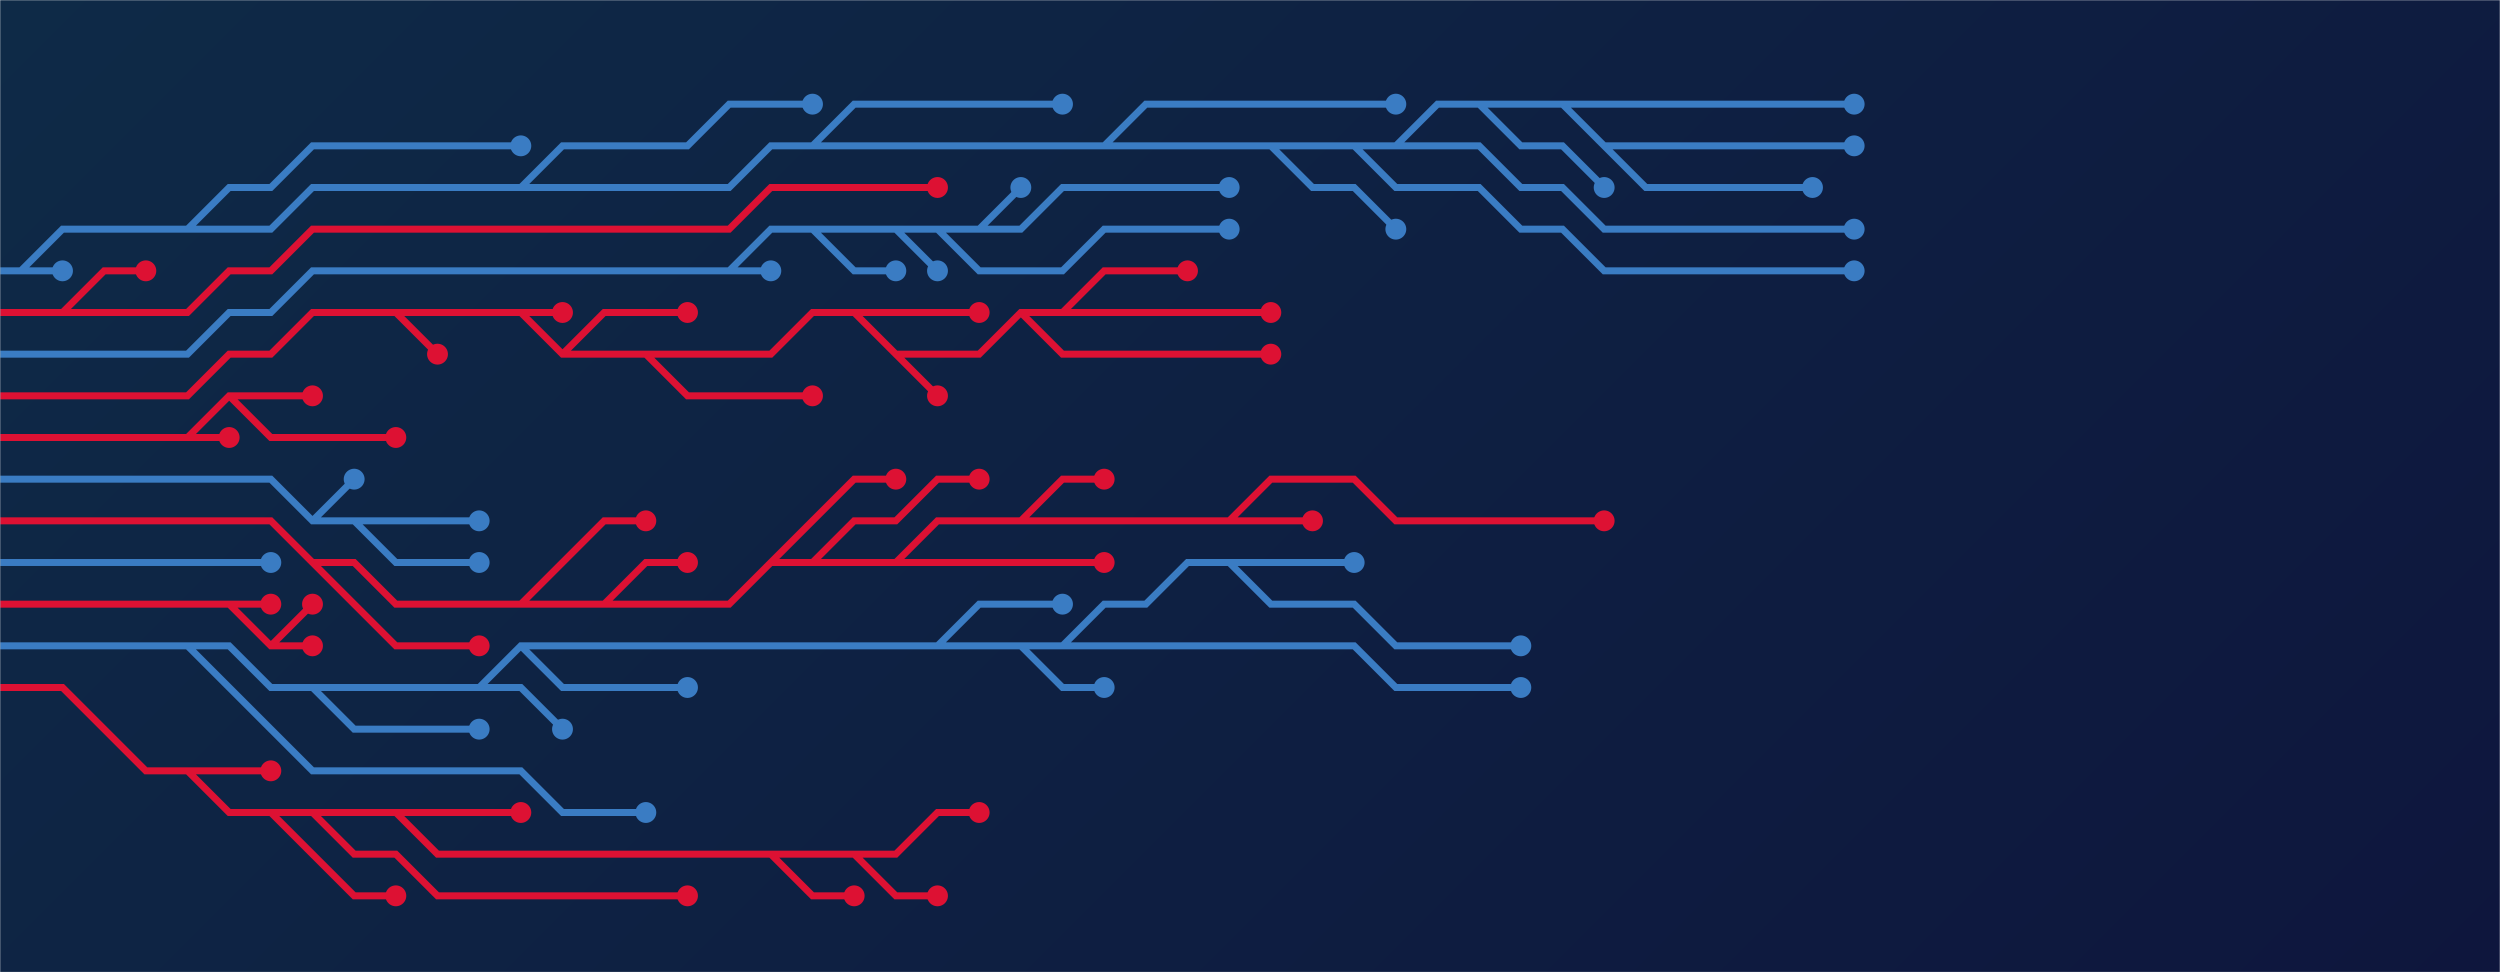 <svg xmlns="http://www.w3.org/2000/svg" version="1.1" xmlns:xlink="http://www.w3.org/1999/xlink" xmlns:svgjs="http://svgjs.dev/svgjs" width="1440" height="560" preserveAspectRatio="none" viewBox="0 0 1440 560"><g mask="url(&quot;#SvgjsMask4265&quot;)" fill="none"><rect width="1440" height="560" x="0" y="0" fill="url(&quot;#SvgjsLinearGradient4266&quot;)"></rect><g mask="url(&quot;#SvgjsMask4267&quot;)"><path d="M204 300L228 300L252 300L276 300M180 300L204 276M-12 276L12 276L36 276L60 276L84 276L108 276L132 276L156 276L180 300L204 300L228 324L252 324L276 324" stroke="#3a7cc3" stroke-width="4"></path><path d="M270 324 a6 6 0 1 0 12 0 a6 6 0 1 0 -12 0zM270 300 a6 6 0 1 0 12 0 a6 6 0 1 0 -12 0zM198 276 a6 6 0 1 0 12 0 a6 6 0 1 0 -12 0z" fill="#3a7cc3"></path><path d="M348 348L372 324L396 324M468 324L492 300L516 300L540 276L564 276M588 300L612 276L636 276M708 300L732 276L756 276L780 276L804 300L828 300L852 300L876 300L900 300L924 300M180 324L204 348L228 372L252 372L276 372M516 324L540 324L564 324L588 324L612 324L636 324M300 348L324 324L348 300L372 300M444 324L468 300L492 276L516 276M-12 300L12 300L36 300L60 300L84 300L108 300L132 300L156 300L180 324L204 324L228 348L252 348L276 348L300 348L324 348L348 348L372 348L396 348L420 348L444 324L468 324L492 324L516 324L540 300L564 300L588 300L612 300L636 300L660 300L684 300L708 300L732 300L756 300" stroke="#dd1133" stroke-width="4"></path><path d="M750 300 a6 6 0 1 0 12 0 a6 6 0 1 0 -12 0zM390 324 a6 6 0 1 0 12 0 a6 6 0 1 0 -12 0zM558 276 a6 6 0 1 0 12 0 a6 6 0 1 0 -12 0zM630 276 a6 6 0 1 0 12 0 a6 6 0 1 0 -12 0zM918 300 a6 6 0 1 0 12 0 a6 6 0 1 0 -12 0zM270 372 a6 6 0 1 0 12 0 a6 6 0 1 0 -12 0zM630 324 a6 6 0 1 0 12 0 a6 6 0 1 0 -12 0zM366 300 a6 6 0 1 0 12 0 a6 6 0 1 0 -12 0zM510 276 a6 6 0 1 0 12 0 a6 6 0 1 0 -12 0z" fill="#dd1133"></path><path d="M132 228L156 252L180 252L204 252L228 252M108 252L132 252M-12 252L12 252L36 252L60 252L84 252L108 252L132 228L156 228L180 228" stroke="#dd1133" stroke-width="4"></path><path d="M174 228 a6 6 0 1 0 12 0 a6 6 0 1 0 -12 0zM222 252 a6 6 0 1 0 12 0 a6 6 0 1 0 -12 0zM126 252 a6 6 0 1 0 12 0 a6 6 0 1 0 -12 0z" fill="#dd1133"></path><path d="M-12 324L12 324L36 324L60 324L84 324L108 324L132 324L156 324" stroke="#3a7cc3" stroke-width="4"></path><path d="M150 324 a6 6 0 1 0 12 0 a6 6 0 1 0 -12 0z" fill="#3a7cc3"></path><path d="M324 204L348 180L372 180L396 180M492 180L516 180L540 180L564 180M612 180L636 156L660 156L684 156M588 180L612 204L636 204L660 204L684 204L708 204L732 204M372 204L396 228L420 228L444 228L468 228M516 204L540 228M300 180L324 180M228 180L252 204M-12 228L12 228L36 228L60 228L84 228L108 228L132 204L156 204L180 180L204 180L228 180L252 180L276 180L300 180L324 204L348 204L372 204L396 204L420 204L444 204L468 180L492 180L516 204L540 204L564 204L588 180L612 180L636 180L660 180L684 180L708 180L732 180" stroke="#dd1133" stroke-width="4"></path><path d="M726 180 a6 6 0 1 0 12 0 a6 6 0 1 0 -12 0zM390 180 a6 6 0 1 0 12 0 a6 6 0 1 0 -12 0zM558 180 a6 6 0 1 0 12 0 a6 6 0 1 0 -12 0zM678 156 a6 6 0 1 0 12 0 a6 6 0 1 0 -12 0zM726 204 a6 6 0 1 0 12 0 a6 6 0 1 0 -12 0zM462 228 a6 6 0 1 0 12 0 a6 6 0 1 0 -12 0zM534 228 a6 6 0 1 0 12 0 a6 6 0 1 0 -12 0zM318 180 a6 6 0 1 0 12 0 a6 6 0 1 0 -12 0zM246 204 a6 6 0 1 0 12 0 a6 6 0 1 0 -12 0z" fill="#dd1133"></path><path d="M156 372L180 348M132 348L156 348M-12 348L12 348L36 348L60 348L84 348L108 348L132 348L156 372L180 372" stroke="#dd1133" stroke-width="4"></path><path d="M174 372 a6 6 0 1 0 12 0 a6 6 0 1 0 -12 0zM174 348 a6 6 0 1 0 12 0 a6 6 0 1 0 -12 0zM150 348 a6 6 0 1 0 12 0 a6 6 0 1 0 -12 0z" fill="#dd1133"></path><path d="M540 132L564 156L588 156L612 156L636 132L660 132L684 132L708 132M420 156L444 156M564 132L588 108M516 132L540 156M468 132L492 156L516 156M-12 204L12 204L36 204L60 204L84 204L108 204L132 180L156 180L180 156L204 156L228 156L252 156L276 156L300 156L324 156L348 156L372 156L396 156L420 156L444 132L468 132L492 132L516 132L540 132L564 132L588 132L612 108L636 108L660 108L684 108L708 108" stroke="#3a7cc3" stroke-width="4"></path><path d="M702 108 a6 6 0 1 0 12 0 a6 6 0 1 0 -12 0zM702 132 a6 6 0 1 0 12 0 a6 6 0 1 0 -12 0zM438 156 a6 6 0 1 0 12 0 a6 6 0 1 0 -12 0zM582 108 a6 6 0 1 0 12 0 a6 6 0 1 0 -12 0zM534 156 a6 6 0 1 0 12 0 a6 6 0 1 0 -12 0zM510 156 a6 6 0 1 0 12 0 a6 6 0 1 0 -12 0z" fill="#3a7cc3"></path><path d="M300 372L324 396L348 396L372 396L396 396M708 324L732 348L756 348L780 348L804 372L828 372L852 372L876 372M276 396L300 396L324 420M588 372L612 396L636 396M612 372L636 372L660 372L684 372L708 372L732 372L756 372L780 372L804 396L828 396L852 396L876 396M540 372L564 348L588 348L612 348M180 396L204 420L228 420L252 420L276 420M108 372L132 396L156 420L180 444L204 444L228 444L252 444L276 444L300 444L324 468L348 468L372 468M-12 372L12 372L36 372L60 372L84 372L108 372L132 372L156 396L180 396L204 396L228 396L252 396L276 396L300 372L324 372L348 372L372 372L396 372L420 372L444 372L468 372L492 372L516 372L540 372L564 372L588 372L612 372L636 348L660 348L684 324L708 324L732 324L756 324L780 324" stroke="#3a7cc3" stroke-width="4"></path><path d="M774 324 a6 6 0 1 0 12 0 a6 6 0 1 0 -12 0zM390 396 a6 6 0 1 0 12 0 a6 6 0 1 0 -12 0zM870 372 a6 6 0 1 0 12 0 a6 6 0 1 0 -12 0zM318 420 a6 6 0 1 0 12 0 a6 6 0 1 0 -12 0zM630 396 a6 6 0 1 0 12 0 a6 6 0 1 0 -12 0zM870 396 a6 6 0 1 0 12 0 a6 6 0 1 0 -12 0zM606 348 a6 6 0 1 0 12 0 a6 6 0 1 0 -12 0zM270 420 a6 6 0 1 0 12 0 a6 6 0 1 0 -12 0zM366 468 a6 6 0 1 0 12 0 a6 6 0 1 0 -12 0z" fill="#3a7cc3"></path><path d="M36 180L60 156L84 156M-12 180L12 180L36 180L60 180L84 180L108 180L132 156L156 156L180 132L204 132L228 132L252 132L276 132L300 132L324 132L348 132L372 132L396 132L420 132L444 108L468 108L492 108L516 108L540 108" stroke="#dd1133" stroke-width="4"></path><path d="M534 108 a6 6 0 1 0 12 0 a6 6 0 1 0 -12 0zM78 156 a6 6 0 1 0 12 0 a6 6 0 1 0 -12 0z" fill="#dd1133"></path><path d="M108 444L132 444L156 444M180 468L204 492L228 492L252 516L276 516L300 516L324 516L348 516L372 516L396 516M492 492L516 516L540 516M228 468L252 468L276 468L300 468M444 492L468 516L492 516M156 468L180 492L204 516L228 516M-12 396L12 396L36 396L60 420L84 444L108 444L132 468L156 468L180 468L204 468L228 468L252 492L276 492L300 492L324 492L348 492L372 492L396 492L420 492L444 492L468 492L492 492L516 492L540 468L564 468" stroke="#dd1133" stroke-width="4"></path><path d="M558 468 a6 6 0 1 0 12 0 a6 6 0 1 0 -12 0zM150 444 a6 6 0 1 0 12 0 a6 6 0 1 0 -12 0zM390 516 a6 6 0 1 0 12 0 a6 6 0 1 0 -12 0zM534 516 a6 6 0 1 0 12 0 a6 6 0 1 0 -12 0zM294 468 a6 6 0 1 0 12 0 a6 6 0 1 0 -12 0zM486 516 a6 6 0 1 0 12 0 a6 6 0 1 0 -12 0zM222 516 a6 6 0 1 0 12 0 a6 6 0 1 0 -12 0z" fill="#dd1133"></path><path d="M636 84L660 60L684 60L708 60L732 60L756 60L780 60L804 60M468 84L492 60L516 60L540 60L564 60L588 60L612 60M300 108L324 84L348 84L372 84L396 84L420 60L444 60L468 60M852 60L876 84L900 84L924 108M804 84L828 84L852 84L876 108L900 108L924 132L948 132L972 132L996 132L1020 132L1044 132L1068 132M924 84L948 84L972 84L996 84L1020 84L1044 84L1068 84M780 84L804 108L828 108L852 108L876 132L900 132L924 156L948 156L972 156L996 156L1020 156L1044 156L1068 156M108 132L132 108L156 108L180 84L204 84L228 84L252 84L276 84L300 84M732 84L756 108L780 108L804 132M12 156L36 156M900 60L924 60L948 60L972 60L996 60L1020 60L1044 60L1068 60M-12 156L12 156L36 132L60 132L84 132L108 132L132 132L156 132L180 108L204 108L228 108L252 108L276 108L300 108L324 108L348 108L372 108L396 108L420 108L444 84L468 84L492 84L516 84L540 84L564 84L588 84L612 84L636 84L660 84L684 84L708 84L732 84L756 84L780 84L804 84L828 60L852 60L876 60L900 60L924 84L948 108L972 108L996 108L1020 108L1044 108" stroke="#3a7cc3" stroke-width="4"></path><path d="M1038 108 a6 6 0 1 0 12 0 a6 6 0 1 0 -12 0zM798 60 a6 6 0 1 0 12 0 a6 6 0 1 0 -12 0zM606 60 a6 6 0 1 0 12 0 a6 6 0 1 0 -12 0zM462 60 a6 6 0 1 0 12 0 a6 6 0 1 0 -12 0zM918 108 a6 6 0 1 0 12 0 a6 6 0 1 0 -12 0zM1062 132 a6 6 0 1 0 12 0 a6 6 0 1 0 -12 0zM1062 84 a6 6 0 1 0 12 0 a6 6 0 1 0 -12 0zM1062 156 a6 6 0 1 0 12 0 a6 6 0 1 0 -12 0zM294 84 a6 6 0 1 0 12 0 a6 6 0 1 0 -12 0zM798 132 a6 6 0 1 0 12 0 a6 6 0 1 0 -12 0zM30 156 a6 6 0 1 0 12 0 a6 6 0 1 0 -12 0zM1062 60 a6 6 0 1 0 12 0 a6 6 0 1 0 -12 0z" fill="#3a7cc3"></path></g></g><defs><mask id="SvgjsMask4265"><rect width="1440" height="560" fill="#ffffff"></rect></mask><linearGradient x1="15.28%" y1="-39.29%" x2="84.72%" y2="139.29%" gradientUnits="userSpaceOnUse" id="SvgjsLinearGradient4266"><stop stop-color="#0e2a47" offset="0"></stop><stop stop-color="rgba(14, 22, 61, 1)" offset="1"></stop></linearGradient><mask id="SvgjsMask4267"><rect width="1440" height="560" fill="white"></rect><path d="M273 324 a3 3 0 1 0 6 0 a3 3 0 1 0 -6 0zM273 300 a3 3 0 1 0 6 0 a3 3 0 1 0 -6 0zM201 276 a3 3 0 1 0 6 0 a3 3 0 1 0 -6 0z" fill="black"></path><path d="M753 300 a3 3 0 1 0 6 0 a3 3 0 1 0 -6 0zM393 324 a3 3 0 1 0 6 0 a3 3 0 1 0 -6 0zM561 276 a3 3 0 1 0 6 0 a3 3 0 1 0 -6 0zM633 276 a3 3 0 1 0 6 0 a3 3 0 1 0 -6 0zM921 300 a3 3 0 1 0 6 0 a3 3 0 1 0 -6 0zM273 372 a3 3 0 1 0 6 0 a3 3 0 1 0 -6 0zM633 324 a3 3 0 1 0 6 0 a3 3 0 1 0 -6 0zM369 300 a3 3 0 1 0 6 0 a3 3 0 1 0 -6 0zM513 276 a3 3 0 1 0 6 0 a3 3 0 1 0 -6 0z" fill="black"></path><path d="M177 228 a3 3 0 1 0 6 0 a3 3 0 1 0 -6 0zM225 252 a3 3 0 1 0 6 0 a3 3 0 1 0 -6 0zM129 252 a3 3 0 1 0 6 0 a3 3 0 1 0 -6 0z" fill="black"></path><path d="M153 324 a3 3 0 1 0 6 0 a3 3 0 1 0 -6 0z" fill="black"></path><path d="M729 180 a3 3 0 1 0 6 0 a3 3 0 1 0 -6 0zM393 180 a3 3 0 1 0 6 0 a3 3 0 1 0 -6 0zM561 180 a3 3 0 1 0 6 0 a3 3 0 1 0 -6 0zM681 156 a3 3 0 1 0 6 0 a3 3 0 1 0 -6 0zM729 204 a3 3 0 1 0 6 0 a3 3 0 1 0 -6 0zM465 228 a3 3 0 1 0 6 0 a3 3 0 1 0 -6 0zM537 228 a3 3 0 1 0 6 0 a3 3 0 1 0 -6 0zM321 180 a3 3 0 1 0 6 0 a3 3 0 1 0 -6 0zM249 204 a3 3 0 1 0 6 0 a3 3 0 1 0 -6 0z" fill="black"></path><path d="M177 372 a3 3 0 1 0 6 0 a3 3 0 1 0 -6 0zM177 348 a3 3 0 1 0 6 0 a3 3 0 1 0 -6 0zM153 348 a3 3 0 1 0 6 0 a3 3 0 1 0 -6 0z" fill="black"></path><path d="M705 108 a3 3 0 1 0 6 0 a3 3 0 1 0 -6 0zM705 132 a3 3 0 1 0 6 0 a3 3 0 1 0 -6 0zM441 156 a3 3 0 1 0 6 0 a3 3 0 1 0 -6 0zM585 108 a3 3 0 1 0 6 0 a3 3 0 1 0 -6 0zM537 156 a3 3 0 1 0 6 0 a3 3 0 1 0 -6 0zM513 156 a3 3 0 1 0 6 0 a3 3 0 1 0 -6 0z" fill="black"></path><path d="M777 324 a3 3 0 1 0 6 0 a3 3 0 1 0 -6 0zM393 396 a3 3 0 1 0 6 0 a3 3 0 1 0 -6 0zM873 372 a3 3 0 1 0 6 0 a3 3 0 1 0 -6 0zM321 420 a3 3 0 1 0 6 0 a3 3 0 1 0 -6 0zM633 396 a3 3 0 1 0 6 0 a3 3 0 1 0 -6 0zM873 396 a3 3 0 1 0 6 0 a3 3 0 1 0 -6 0zM609 348 a3 3 0 1 0 6 0 a3 3 0 1 0 -6 0zM273 420 a3 3 0 1 0 6 0 a3 3 0 1 0 -6 0zM369 468 a3 3 0 1 0 6 0 a3 3 0 1 0 -6 0z" fill="black"></path><path d="M537 108 a3 3 0 1 0 6 0 a3 3 0 1 0 -6 0zM81 156 a3 3 0 1 0 6 0 a3 3 0 1 0 -6 0z" fill="black"></path><path d="M561 468 a3 3 0 1 0 6 0 a3 3 0 1 0 -6 0zM153 444 a3 3 0 1 0 6 0 a3 3 0 1 0 -6 0zM393 516 a3 3 0 1 0 6 0 a3 3 0 1 0 -6 0zM537 516 a3 3 0 1 0 6 0 a3 3 0 1 0 -6 0zM297 468 a3 3 0 1 0 6 0 a3 3 0 1 0 -6 0zM489 516 a3 3 0 1 0 6 0 a3 3 0 1 0 -6 0zM225 516 a3 3 0 1 0 6 0 a3 3 0 1 0 -6 0z" fill="black"></path><path d="M1041 108 a3 3 0 1 0 6 0 a3 3 0 1 0 -6 0zM801 60 a3 3 0 1 0 6 0 a3 3 0 1 0 -6 0zM609 60 a3 3 0 1 0 6 0 a3 3 0 1 0 -6 0zM465 60 a3 3 0 1 0 6 0 a3 3 0 1 0 -6 0zM921 108 a3 3 0 1 0 6 0 a3 3 0 1 0 -6 0zM1065 132 a3 3 0 1 0 6 0 a3 3 0 1 0 -6 0zM1065 84 a3 3 0 1 0 6 0 a3 3 0 1 0 -6 0zM1065 156 a3 3 0 1 0 6 0 a3 3 0 1 0 -6 0zM297 84 a3 3 0 1 0 6 0 a3 3 0 1 0 -6 0zM801 132 a3 3 0 1 0 6 0 a3 3 0 1 0 -6 0zM33 156 a3 3 0 1 0 6 0 a3 3 0 1 0 -6 0zM1065 60 a3 3 0 1 0 6 0 a3 3 0 1 0 -6 0z" fill="black"></path></mask></defs></svg>